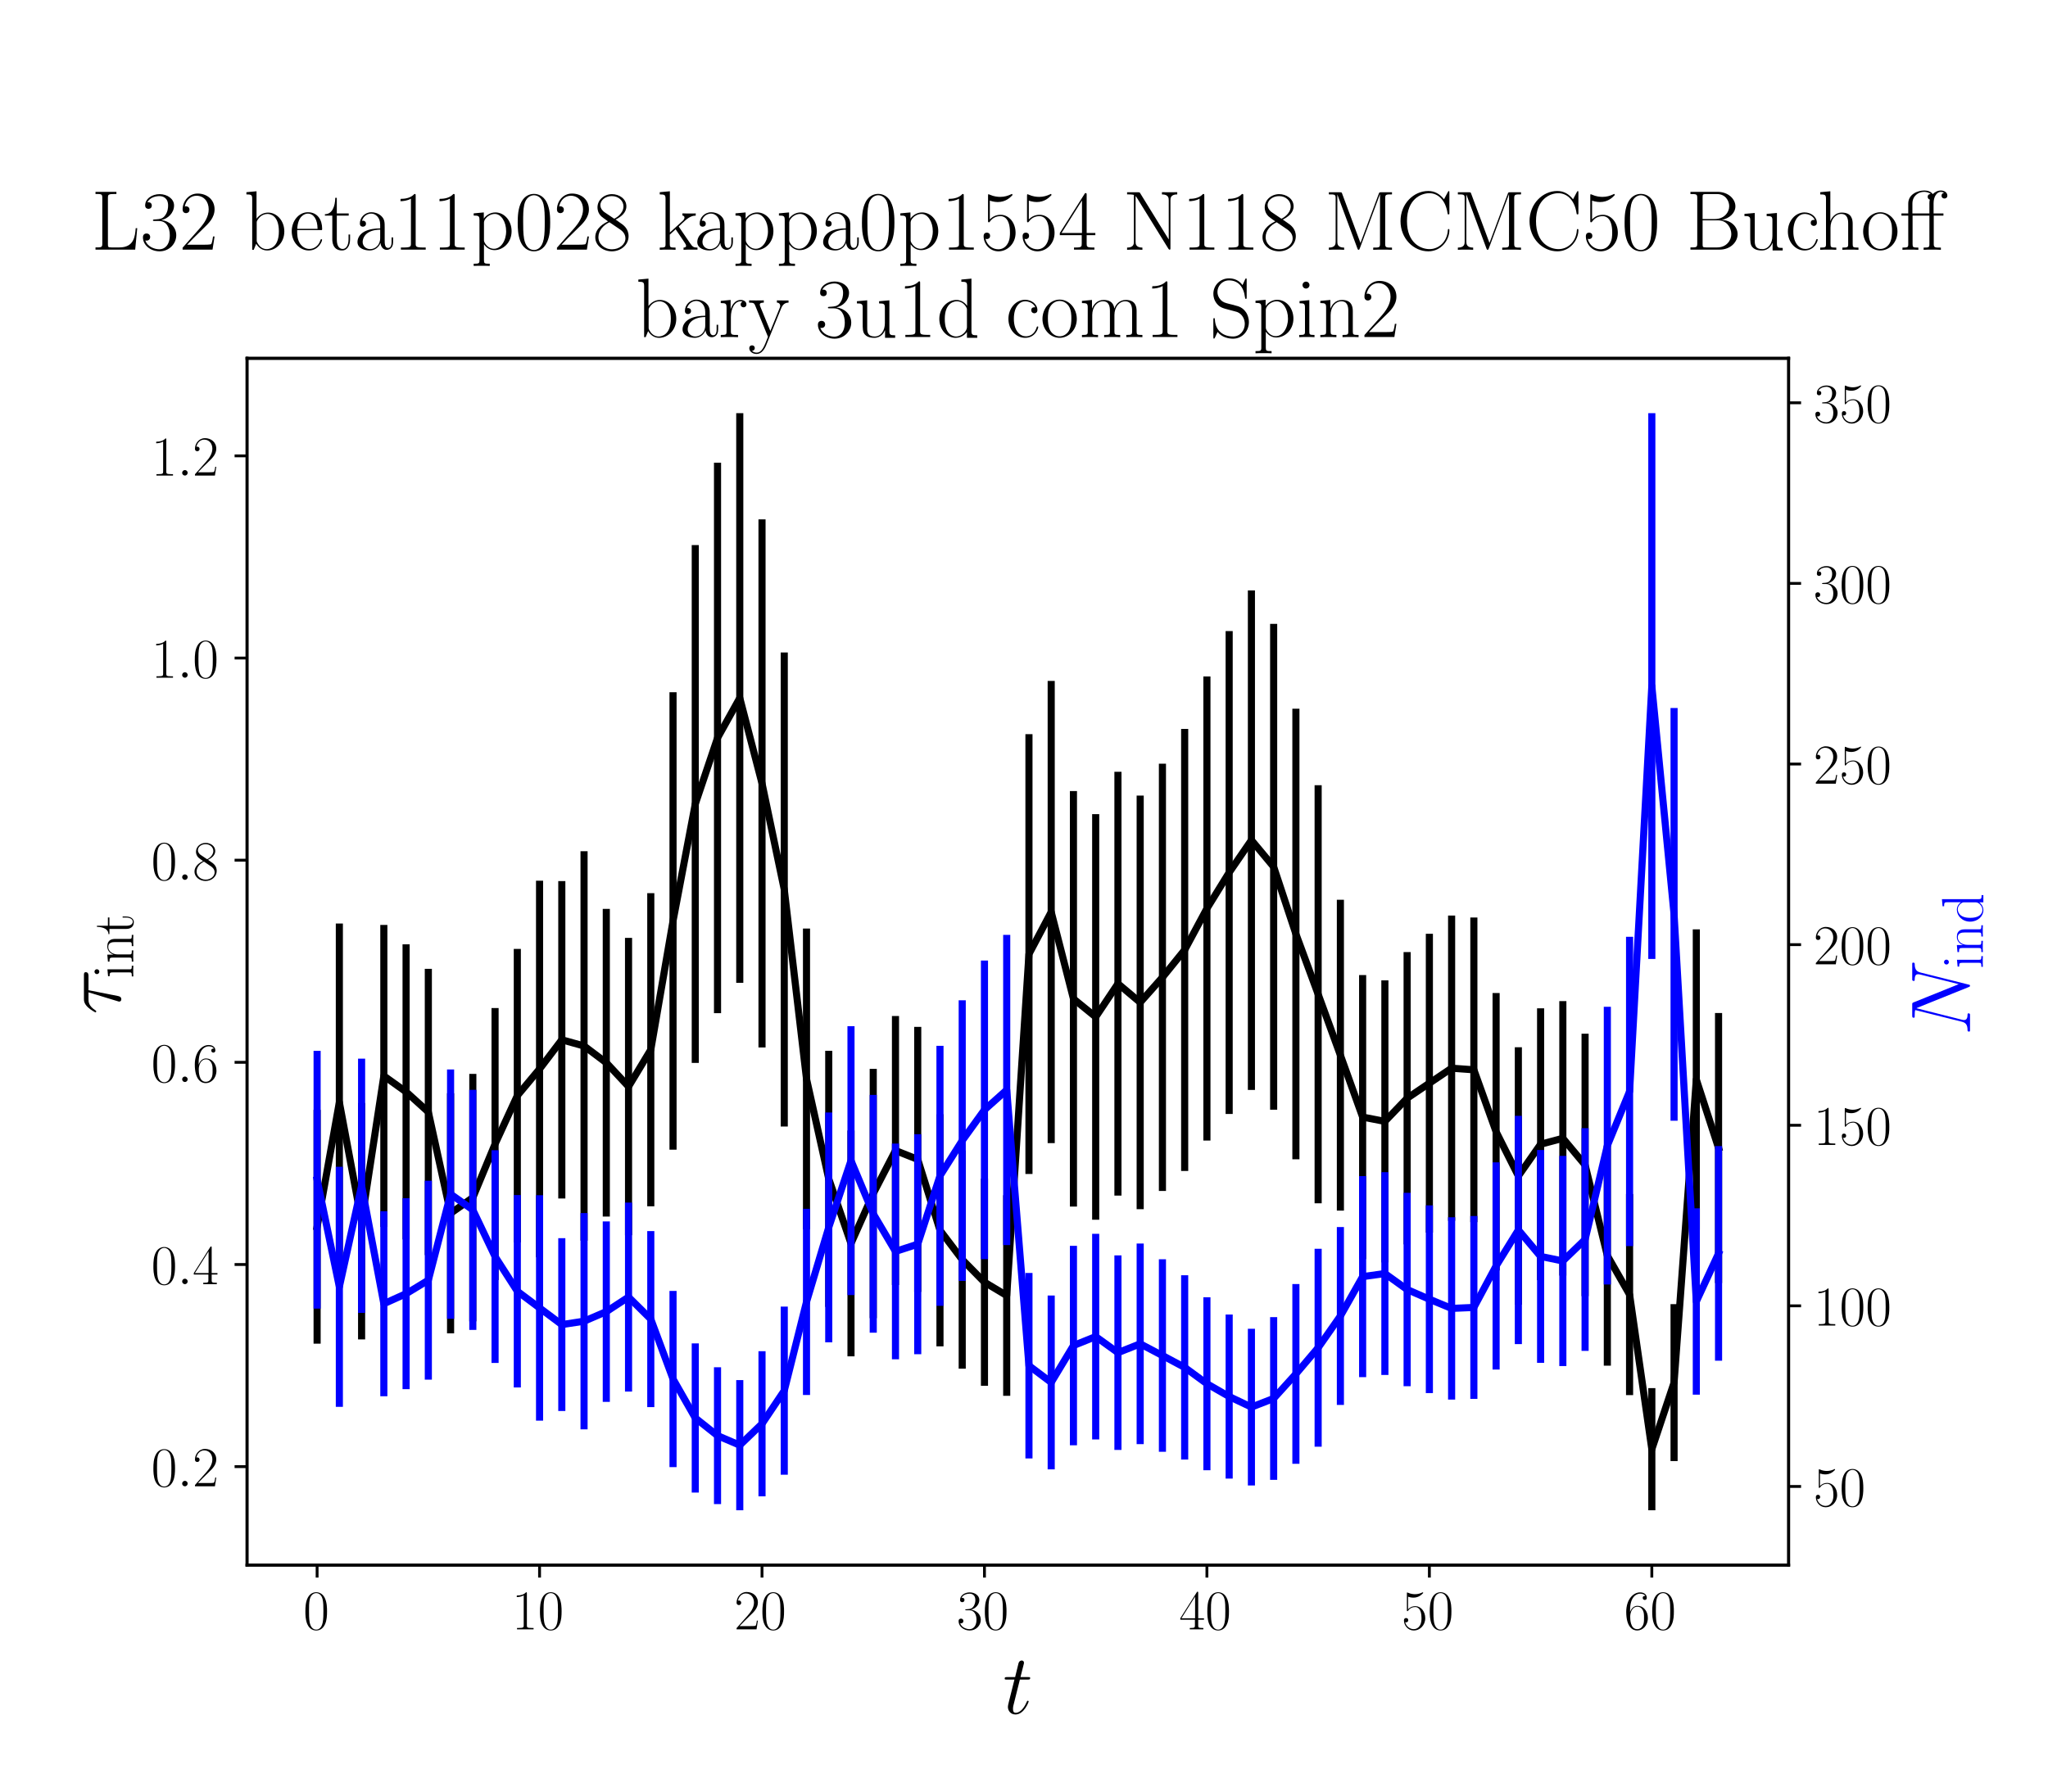 <?xml version="1.0" encoding="utf-8" standalone="no"?>
<!DOCTYPE svg PUBLIC "-//W3C//DTD SVG 1.1//EN"
  "http://www.w3.org/Graphics/SVG/1.1/DTD/svg11.dtd">
<!-- Created with matplotlib (https://matplotlib.org/) -->
<svg height="504pt" version="1.1" viewBox="0 0 576 504" width="576pt" xmlns="http://www.w3.org/2000/svg" xmlns:xlink="http://www.w3.org/1999/xlink">
 <defs>
  <style type="text/css">*{stroke-linecap:butt;stroke-linejoin:round;}</style>
 </defs>
 <g id="figure_1">
  <g id="patch_1">
   <path d="M 0 504 
L 576 504 
L 576 0 
L 0 0 
z
" style="fill:#ffffff;"/>
  </g>
  <g id="axes_1">
   <g id="patch_2">
    <path d="M 69.479 440.296 
L 503.053 440.296 
L 503.053 100.8 
L 69.479 100.8 
z
" style="fill:#ffffff;"/>
   </g>
   <g id="matplotlib.axis_1">
    <g id="xtick_1">
     <g id="line2d_1">
      <defs>
       <path d="M 0 0 
L 0 3.5 
" id="m9d00e7556c" style="stroke:#000000;stroke-width:0.8;"/>
      </defs>
      <g>
       <use style="stroke:#000000;stroke-width:0.8;" x="89.187" xlink:href="#m9d00e7556c" y="440.296"/>
      </g>
     </g>
     <g id="text_1">
      <!-- $\mathdefault{0}$ -->
      <g transform="translate(85.285 458.365)scale(0.16 -0.16)">
       <defs>
        <path d="M 42 31.641 
C 42 37.75 41.906 48.125 37.703 56.109 
C 34 63.109 28.094 65.594 22.906 65.594 
C 18.094 65.594 12 63.406 8.203 56.203 
C 4.203 48.719 3.797 39.438 3.797 31.641 
C 3.797 25.953 3.906 17.281 7 9.672 
C 11.297 -0.609 19 -2 22.906 -2 
C 27.5 -2 34.5 -0.109 38.594 9.375 
C 41.594 16.281 42 24.359 42 31.641 
z
M 22.906 -0.406 
C 16.5 -0.406 12.703 5.078 11.297 12.688 
C 10.203 18.562 10.203 27.156 10.203 32.75 
C 10.203 40.438 10.203 46.828 11.5 52.922 
C 13.406 61.391 19 64 22.906 64 
C 27 64 32.297 61.297 34.203 53.125 
C 35.5 47.438 35.594 40.734 35.594 32.75 
C 35.594 26.25 35.594 18.266 34.406 12.375 
C 32.297 1.484 26.406 -0.406 22.906 -0.406 
z
" id="CMR17-48"/>
       </defs>
       <use transform="scale(0.996)" xlink:href="#CMR17-48"/>
      </g>
     </g>
    </g>
    <g id="xtick_2">
     <g id="line2d_2">
      <g>
       <use style="stroke:#000000;stroke-width:0.8;" x="151.751" xlink:href="#m9d00e7556c" y="440.296"/>
      </g>
     </g>
     <g id="text_2">
      <!-- $\mathdefault{10}$ -->
      <g transform="translate(143.947 458.365)scale(0.16 -0.16)">
       <defs>
        <path d="M 26.594 63.406 
C 26.594 65.5 26.5 65.5 25.094 65.5 
C 21.203 61.188 15.297 59.797 9.703 59.797 
C 9.406 59.797 8.906 59.797 8.797 59.5 
C 8.703 59.297 8.703 59.094 8.703 57 
C 11.797 57 17 57.594 21 59.984 
L 21 7.203 
C 21 3.688 20.797 2.5 12.203 2.5 
L 9.203 2.5 
L 9.203 0 
C 14 0 19 0 23.797 0 
C 28.594 0 33.594 0 38.406 0 
L 38.406 2.5 
L 35.406 2.5 
C 26.797 2.5 26.594 3.594 26.594 7.156 
z
" id="CMR17-49"/>
       </defs>
       <use transform="scale(0.996)" xlink:href="#CMR17-49"/>
       <use transform="translate(45.69 0)scale(0.996)" xlink:href="#CMR17-48"/>
      </g>
     </g>
    </g>
    <g id="xtick_3">
     <g id="line2d_3">
      <g>
       <use style="stroke:#000000;stroke-width:0.8;" x="214.316" xlink:href="#m9d00e7556c" y="440.296"/>
      </g>
     </g>
     <g id="text_3">
      <!-- $\mathdefault{20}$ -->
      <g transform="translate(206.512 458.365)scale(0.16 -0.16)">
       <defs>
        <path d="M 41.703 15.453 
L 39.906 15.453 
C 38.906 8.375 38.094 7.172 37.703 6.562 
C 37.203 5.766 30 5.766 28.594 5.766 
L 9.406 5.766 
C 13 9.672 20 16.75 28.5 24.953 
C 34.594 30.734 41.703 37.531 41.703 47.422 
C 41.703 59.219 32.297 66 21.797 66 
C 10.797 66 4.094 56.312 4.094 47.344 
C 4.094 43.438 7 42.938 8.203 42.938 
C 9.203 42.938 12.203 43.547 12.203 47.031 
C 12.203 50.109 9.594 51 8.203 51 
C 7.594 51 7 50.906 6.594 50.703 
C 8.5 59.219 14.297 63.406 20.406 63.406 
C 29.094 63.406 34.797 56.516 34.797 47.422 
C 34.797 38.734 29.703 31.25 24 24.75 
L 4.094 2.281 
L 4.094 0 
L 39.297 0 
z
" id="CMR17-50"/>
       </defs>
       <use transform="scale(0.996)" xlink:href="#CMR17-50"/>
       <use transform="translate(45.69 0)scale(0.996)" xlink:href="#CMR17-48"/>
      </g>
     </g>
    </g>
    <g id="xtick_4">
     <g id="line2d_4">
      <g>
       <use style="stroke:#000000;stroke-width:0.8;" x="276.881" xlink:href="#m9d00e7556c" y="440.296"/>
      </g>
     </g>
     <g id="text_4">
      <!-- $\mathdefault{30}$ -->
      <g transform="translate(269.077 458.365)scale(0.16 -0.16)">
       <defs>
        <path d="M 22.094 33.703 
C 31 33.703 34.906 25.969 34.906 17.031 
C 34.906 5 28.5 0.391 22.703 0.391 
C 17.406 0.391 8.797 3.031 6.094 10.828 
C 6.594 10.625 7.094 10.625 7.594 10.625 
C 10 10.625 11.797 12.219 11.797 14.812 
C 11.797 17.703 9.594 19 7.594 19 
C 5.906 19 3.297 18.203 3.297 14.469 
C 3.297 5.234 12.297 -2 22.906 -2 
C 34 -2 42.5 6.719 42.5 16.953 
C 42.5 26.672 34.5 33.703 25 34.797 
C 32.594 36.375 39.906 43.062 39.906 52.016 
C 39.906 59.688 32 65.297 23 65.297 
C 13.906 65.297 5.906 59.828 5.906 52.016 
C 5.906 48.594 8.5 48 9.797 48 
C 11.906 48 13.703 49.297 13.703 51.891 
C 13.703 54.469 11.906 55.766 9.797 55.766 
C 9.406 55.766 8.906 55.766 8.5 55.578 
C 11.406 61.859 19.297 63 22.797 63 
C 26.297 63 32.906 61.328 32.906 51.875 
C 32.906 49.109 32.5 44.188 29.094 39.844 
C 26.094 36 22.703 36 19.406 35.688 
C 18.906 35.688 16.594 35.453 16.203 35.453 
C 15.5 35.359 15.094 35.266 15.094 34.5 
C 15.094 33.797 15.203 33.703 17.203 33.703 
z
" id="CMR17-51"/>
       </defs>
       <use transform="scale(0.996)" xlink:href="#CMR17-51"/>
       <use transform="translate(45.69 0)scale(0.996)" xlink:href="#CMR17-48"/>
      </g>
     </g>
    </g>
    <g id="xtick_5">
     <g id="line2d_5">
      <g>
       <use style="stroke:#000000;stroke-width:0.8;" x="339.446" xlink:href="#m9d00e7556c" y="440.296"/>
      </g>
     </g>
     <g id="text_5">
      <!-- $\mathdefault{40}$ -->
      <g transform="translate(331.642 458.365)scale(0.16 -0.16)">
       <defs>
        <path d="M 33.594 64.406 
C 33.594 66.5 33.5 66.5 31.703 66.5 
L 2 19.594 
L 2 17 
L 27.797 17 
L 27.797 7.141 
C 27.797 3.5 27.594 2.5 20.594 2.5 
L 18.703 2.5 
L 18.703 0 
C 21.906 0 27.297 0 30.703 0 
C 34.094 0 39.5 0 42.703 0 
L 42.703 2.5 
L 40.797 2.5 
C 33.797 2.5 33.594 3.5 33.594 7.141 
L 33.594 17 
L 43.797 17 
L 43.797 19.594 
L 33.594 19.594 
z
M 28.094 57.859 
L 28.094 19.594 
L 4 19.594 
z
" id="CMR17-52"/>
       </defs>
       <use transform="scale(0.996)" xlink:href="#CMR17-52"/>
       <use transform="translate(45.69 0)scale(0.996)" xlink:href="#CMR17-48"/>
      </g>
     </g>
    </g>
    <g id="xtick_6">
     <g id="line2d_6">
      <g>
       <use style="stroke:#000000;stroke-width:0.8;" x="402.011" xlink:href="#m9d00e7556c" y="440.296"/>
      </g>
     </g>
     <g id="text_6">
      <!-- $\mathdefault{50}$ -->
      <g transform="translate(394.207 458.365)scale(0.16 -0.16)">
       <defs>
        <path d="M 11.406 57.688 
C 12.406 57.281 16.5 56 20.703 56 
C 30 56 35.094 61.109 38 64.062 
C 38 64.953 38 65.5 37.406 65.5 
C 37.297 65.5 37.094 65.5 36.297 65.047 
C 32.797 63.406 28.703 62.078 23.703 62.078 
C 20.703 62.078 16.203 62.484 11.297 64.672 
C 10.203 65.172 10 65.172 9.906 65.172 
C 9.406 65.172 9.297 65.062 9.297 63.078 
L 9.297 34.422 
C 9.297 32.641 9.297 32.141 10.297 32.141 
C 10.797 32.141 11 32.344 11.5 33.031 
C 14.703 37.516 19.094 39.406 24.094 39.406 
C 27.594 39.406 35.094 37.219 35.094 20.141 
C 35.094 16.953 35.094 11.172 32.094 6.578 
C 29.594 2.484 25.703 0.391 21.406 0.391 
C 14.797 0.391 8.094 5 6.297 12.719 
C 6.703 12.609 7.5 12.422 7.906 12.422 
C 9.203 12.422 11.703 13.125 11.703 16.219 
C 11.703 18.906 9.797 20 7.906 20 
C 5.594 20 4.094 18.594 4.094 15.797 
C 4.094 7.094 11 -2 21.594 -2 
C 31.906 -2 41.703 6.875 41.703 19.75 
C 41.703 31.719 33.906 41 24.203 41 
C 19.094 41 14.797 39.109 11.406 35.531 
z
" id="CMR17-53"/>
       </defs>
       <use transform="scale(0.996)" xlink:href="#CMR17-53"/>
       <use transform="translate(45.69 0)scale(0.996)" xlink:href="#CMR17-48"/>
      </g>
     </g>
    </g>
    <g id="xtick_7">
     <g id="line2d_7">
      <g>
       <use style="stroke:#000000;stroke-width:0.8;" x="464.576" xlink:href="#m9d00e7556c" y="440.296"/>
      </g>
     </g>
     <g id="text_7">
      <!-- $\mathdefault{60}$ -->
      <g transform="translate(456.772 458.365)scale(0.16 -0.16)">
       <defs>
        <path d="M 10.594 34 
C 10.594 57.656 21.797 63 28.297 63 
C 30.406 63 35.5 62.641 37.5 59 
C 35.906 59 32.906 59 32.906 55.516 
C 32.906 52.828 35.094 51.922 36.5 51.922 
C 37.406 51.922 40.094 52.312 40.094 55.625 
C 40.094 61.781 35.094 65.297 28.203 65.297 
C 16.297 65.297 3.797 52.969 3.797 31 
C 3.797 3.953 15.094 -2 23.094 -2 
C 32.797 -2 42 6.672 42 20.047 
C 42 32.516 33.906 41.594 23.703 41.594 
C 17.594 41.594 13.094 37.609 10.594 30.625 
z
M 23.094 0.391 
C 10.797 0.391 10.797 18.75 10.797 22.438 
C 10.797 29.625 14.203 40 23.5 40 
C 25.203 40 30.094 40 33.406 33.125 
C 35.203 29.219 35.203 25.141 35.203 20.141 
C 35.203 14.75 35.203 10.781 33.094 6.781 
C 30.906 2.672 27.703 0.391 23.094 0.391 
z
" id="CMR17-54"/>
       </defs>
       <use transform="scale(0.996)" xlink:href="#CMR17-54"/>
       <use transform="translate(45.69 0)scale(0.996)" xlink:href="#CMR17-48"/>
      </g>
     </g>
    </g>
    <g id="text_8">
     <!-- $t$ -->
     <g transform="translate(282.039 482.069)scale(0.24 -0.24)">
      <defs>
       <path d="M 20.094 40.094 
L 29.297 40.094 
C 31.203 40.094 32.203 40.094 32.203 41.891 
C 32.203 43 31.594 43 29.594 43 
L 20.797 43 
L 24.5 57.688 
C 24.906 59.078 24.906 59.281 24.906 60 
C 24.906 61.609 23.594 62.5 22.297 62.5 
C 21.5 62.5 19.203 62.203 18.406 58.984 
L 14.5 43 
L 5.094 43 
C 3.094 43 2.203 43 2.203 41.094 
C 2.203 40.094 2.906 40.094 4.797 40.094 
L 13.703 40.094 
L 7.094 13.766 
C 6.297 10.281 6 9.281 6 7.984 
C 6 3.297 9.297 -1 14.906 -1 
C 25 -1 30.406 13.562 30.406 14.25 
C 30.406 14.859 30 15.156 29.406 15.156 
C 29.203 15.156 28.797 15.156 28.594 14.75 
C 28.5 14.656 28.406 14.547 27.703 12.953 
C 25.594 7.984 21 1 15.203 1 
C 12.203 1 12 3.5 12 5.688 
C 12 5.781 12 7.688 12.297 8.875 
z
" id="CMMI12-116"/>
      </defs>
      <use transform="scale(0.996)" xlink:href="#CMMI12-116"/>
     </g>
    </g>
   </g>
   <g id="matplotlib.axis_2">
    <g id="ytick_1">
     <g id="line2d_8">
      <defs>
       <path d="M 0 0 
L -3.5 0 
" id="m6541424285" style="stroke:#000000;stroke-width:0.8;"/>
      </defs>
      <g>
       <use style="stroke:#000000;stroke-width:0.8;" x="69.479" xlink:href="#m6541424285" y="412.585"/>
      </g>
     </g>
     <g id="text_9">
      <!-- $\mathdefault{0.2}$ -->
      <g transform="translate(42.535 418.119)scale(0.16 -0.16)">
       <defs>
        <path d="M 18.406 4.797 
C 18.406 7.688 16 9.672 13.594 9.672 
C 10.703 9.672 8.703 7.281 8.703 4.891 
C 8.703 2 11.094 0 13.5 0 
C 16.406 0 18.406 2.391 18.406 4.797 
z
" id="CMMI12-58"/>
       </defs>
       <use transform="scale(0.996)" xlink:href="#CMR17-48"/>
       <use transform="translate(45.69 0)scale(0.996)" xlink:href="#CMMI12-58"/>
       <use transform="translate(72.788 0)scale(0.996)" xlink:href="#CMR17-50"/>
      </g>
     </g>
    </g>
    <g id="ytick_2">
     <g id="line2d_9">
      <g>
       <use style="stroke:#000000;stroke-width:0.8;" x="69.479" xlink:href="#m6541424285" y="355.717"/>
      </g>
     </g>
     <g id="text_10">
      <!-- $\mathdefault{0.4}$ -->
      <g transform="translate(42.535 361.252)scale(0.16 -0.16)">
       <use transform="scale(0.996)" xlink:href="#CMR17-48"/>
       <use transform="translate(45.69 0)scale(0.996)" xlink:href="#CMMI12-58"/>
       <use transform="translate(72.788 0)scale(0.996)" xlink:href="#CMR17-52"/>
      </g>
     </g>
    </g>
    <g id="ytick_3">
     <g id="line2d_10">
      <g>
       <use style="stroke:#000000;stroke-width:0.8;" x="69.479" xlink:href="#m6541424285" y="298.849"/>
      </g>
     </g>
     <g id="text_11">
      <!-- $\mathdefault{0.6}$ -->
      <g transform="translate(42.535 304.384)scale(0.16 -0.16)">
       <use transform="scale(0.996)" xlink:href="#CMR17-48"/>
       <use transform="translate(45.69 0)scale(0.996)" xlink:href="#CMMI12-58"/>
       <use transform="translate(72.788 0)scale(0.996)" xlink:href="#CMR17-54"/>
      </g>
     </g>
    </g>
    <g id="ytick_4">
     <g id="line2d_11">
      <g>
       <use style="stroke:#000000;stroke-width:0.8;" x="69.479" xlink:href="#m6541424285" y="241.981"/>
      </g>
     </g>
     <g id="text_12">
      <!-- $\mathdefault{0.8}$ -->
      <g transform="translate(42.535 247.516)scale(0.16 -0.16)">
       <defs>
        <path d="M 27.203 35.375 
C 33.5 38.547 39.906 43.328 39.906 50.984 
C 39.906 60.016 31.094 65.297 23 65.297 
C 13.906 65.297 5.906 58.734 5.906 49.688 
C 5.906 47.203 6.5 42.922 10.406 39.141 
C 11.406 38.156 15.594 35.172 18.297 33.281 
C 13.797 30.984 3.297 25.531 3.297 14.594 
C 3.297 4.359 13.094 -2 22.797 -2 
C 33.5 -2 42.5 5.656 42.5 15.781 
C 42.5 24.844 36.406 29.016 32.406 31.703 
z
M 14.094 44.094 
C 13.297 44.594 9.297 47.672 9.297 52.359 
C 9.297 58.422 15.594 63 22.797 63 
C 30.703 63 36.5 57.438 36.5 50.969 
C 36.5 41.703 26.094 36.422 25.594 36.422 
C 25.5 36.422 25.406 36.422 24.594 37.031 
z
M 32.5 23.734 
C 34 22.641 38.797 19.375 38.797 13.297 
C 38.797 5.953 31.406 0.391 23 0.391 
C 13.906 0.391 7 6.844 7 14.688 
C 7 22.547 13.094 29.094 20 32.188 
z
" id="CMR17-56"/>
       </defs>
       <use transform="scale(0.996)" xlink:href="#CMR17-48"/>
       <use transform="translate(45.69 0)scale(0.996)" xlink:href="#CMMI12-58"/>
       <use transform="translate(72.788 0)scale(0.996)" xlink:href="#CMR17-56"/>
      </g>
     </g>
    </g>
    <g id="ytick_5">
     <g id="line2d_12">
      <g>
       <use style="stroke:#000000;stroke-width:0.8;" x="69.479" xlink:href="#m6541424285" y="185.113"/>
      </g>
     </g>
     <g id="text_13">
      <!-- $\mathdefault{1.0}$ -->
      <g transform="translate(42.535 190.648)scale(0.16 -0.16)">
       <use transform="scale(0.996)" xlink:href="#CMR17-49"/>
       <use transform="translate(45.69 0)scale(0.996)" xlink:href="#CMMI12-58"/>
       <use transform="translate(72.788 0)scale(0.996)" xlink:href="#CMR17-48"/>
      </g>
     </g>
    </g>
    <g id="ytick_6">
     <g id="line2d_13">
      <g>
       <use style="stroke:#000000;stroke-width:0.8;" x="69.479" xlink:href="#m6541424285" y="128.245"/>
      </g>
     </g>
     <g id="text_14">
      <!-- $\mathdefault{1.2}$ -->
      <g transform="translate(42.535 133.78)scale(0.16 -0.16)">
       <use transform="scale(0.996)" xlink:href="#CMR17-49"/>
       <use transform="translate(45.69 0)scale(0.996)" xlink:href="#CMMI12-58"/>
       <use transform="translate(72.788 0)scale(0.996)" xlink:href="#CMR17-50"/>
      </g>
     </g>
    </g>
    <g id="text_15">
     <!-- $\tau_{\rm int}$ -->
     <g transform="translate(33.884 285.419)rotate(-90)scale(0.24 -0.24)">
      <defs>
       <path d="M 28.703 37.625 
L 45.297 37.625 
C 46.594 37.625 49.906 37.625 49.906 40.812 
C 49.906 43 48 43 46.203 43 
L 18.703 43 
C 16.406 43 13 43 8.406 38.125 
C 5.797 35.234 2.594 29.953 2.594 29.359 
C 2.594 28.766 3.094 28.562 3.703 28.562 
C 4.406 28.562 4.5 28.859 5 29.453 
C 10.203 37.625 15.406 37.625 17.906 37.625 
L 26.203 37.625 
L 15.797 3.484 
C 15.297 1.984 15.297 1.781 15.297 1.484 
C 15.297 0.391 16 -1 18 -1 
C 21.094 -1 21.594 1.688 21.906 3.172 
z
" id="CMMI12-28"/>
       <path d="M 15.5 61.078 
C 15.5 63.266 13.703 65.156 11.406 65.156 
C 9.203 65.156 7.297 63.375 7.297 61.078 
C 7.297 58.891 9.094 57 11.406 57 
C 13.594 57 15.5 58.797 15.5 61.078 
z
M 3.797 42.281 
L 3.797 39.703 
C 9.406 39.703 10.203 39.094 10.203 34.328 
L 10.203 6.672 
C 10.203 2.875 9.797 2.391 3.406 2.391 
L 3.406 -0.203 
C 5.797 0 10.094 0 12.594 0 
C 15 0 19.094 0 21.406 -0.203 
L 21.406 2.391 
C 15.5 2.391 15.297 2.984 15.297 6.562 
L 15.297 43.375 
z
" id="CMR17-105"/>
       <path d="M 41.5 30.203 
C 41.5 35.297 40.5 43.594 28.703 43.594 
C 20.797 43.594 16.703 37.5 15.203 33.5 
L 15.094 33.5 
L 15.094 43.594 
L 3.297 42.5 
L 3.297 39.906 
C 9.203 39.906 10.094 39.297 10.094 34.5 
L 10.094 6.688 
C 10.094 2.875 9.703 2.391 3.297 2.391 
L 3.297 -0.203 
C 5.703 0 10.094 0 12.703 0 
C 15.297 0 19.797 0 22.203 -0.203 
L 22.203 2.391 
C 15.797 2.391 15.406 2.781 15.406 6.688 
L 15.406 25.906 
C 15.406 35.109 21 42 28 42 
C 35.406 42 36.203 35.406 36.203 30.594 
L 36.203 6.688 
C 36.203 2.875 35.797 2.391 29.406 2.391 
L 29.406 -0.203 
C 31.797 0 36.203 0 38.797 0 
C 41.406 0 45.906 0 48.297 -0.203 
L 48.297 2.391 
C 41.906 2.391 41.5 2.781 41.5 6.688 
z
" id="CMR17-110"/>
       <path d="M 15.094 40 
L 29.094 40 
L 29.094 42.578 
L 15.094 42.578 
L 15.094 61 
L 13.297 61 
C 13.094 50.703 9.594 41.688 1.094 41.688 
L 1.094 40 
L 9.797 40 
L 9.797 12.047 
C 9.797 10.156 9.797 -1 21.406 -1 
C 27.297 -1 30.703 4.781 30.703 12.141 
L 30.703 17.812 
L 28.906 17.812 
L 28.906 12.234 
C 28.906 5.375 26.203 0.797 22 0.797 
C 19.094 0.797 15.094 2.781 15.094 11.844 
z
" id="CMR17-116"/>
      </defs>
      <use transform="scale(0.996)" xlink:href="#CMMI12-28"/>
      <use transform="translate(42.364 -14.944)scale(0.697)" xlink:href="#CMR17-105"/>
      <use transform="translate(59.773 -14.944)scale(0.697)" xlink:href="#CMR17-110"/>
      <use transform="translate(93.578 -14.944)scale(0.697)" xlink:href="#CMR17-116"/>
     </g>
    </g>
   </g>
   <g id="LineCollection_1">
    <path clip-path="url(#p572c0d756e)" d="M 89.187 377.987 
L 89.187 312.226 
" style="fill:none;stroke:#000000;stroke-width:2;"/>
    <path clip-path="url(#p572c0d756e)" d="M 95.443 360.405 
L 95.443 259.801 
" style="fill:none;stroke:#000000;stroke-width:2;"/>
    <path clip-path="url(#p572c0d756e)" d="M 101.7 376.794 
L 101.7 310.296 
" style="fill:none;stroke:#000000;stroke-width:2;"/>
    <path clip-path="url(#p572c0d756e)" d="M 107.956 345.149 
L 107.956 260.198 
" style="fill:none;stroke:#000000;stroke-width:2;"/>
    <path clip-path="url(#p572c0d756e)" d="M 114.213 348.658 
L 114.213 265.649 
" style="fill:none;stroke:#000000;stroke-width:2;"/>
    <path clip-path="url(#p572c0d756e)" d="M 120.469 353.076 
L 120.469 272.55 
" style="fill:none;stroke:#000000;stroke-width:2;"/>
    <path clip-path="url(#p572c0d756e)" d="M 126.725 375.093 
L 126.725 307.549 
" style="fill:none;stroke:#000000;stroke-width:2;"/>
    <path clip-path="url(#p572c0d756e)" d="M 132.982 371.71 
L 132.982 302.104 
" style="fill:none;stroke:#000000;stroke-width:2;"/>
    <path clip-path="url(#p572c0d756e)" d="M 139.238 360.081 
L 139.238 283.575 
" style="fill:none;stroke:#000000;stroke-width:2;"/>
    <path clip-path="url(#p572c0d756e)" d="M 145.495 349.489 
L 145.495 266.944 
" style="fill:none;stroke:#000000;stroke-width:2;"/>
    <path clip-path="url(#p572c0d756e)" d="M 151.751 353.688 
L 151.751 247.764 
" style="fill:none;stroke:#000000;stroke-width:2;"/>
    <path clip-path="url(#p572c0d756e)" d="M 158.008 337.15 
L 158.008 247.867 
" style="fill:none;stroke:#000000;stroke-width:2;"/>
    <path clip-path="url(#p572c0d756e)" d="M 164.264 349.028 
L 164.264 239.469 
" style="fill:none;stroke:#000000;stroke-width:2;"/>
    <path clip-path="url(#p572c0d756e)" d="M 170.521 342.233 
L 170.521 255.687 
" style="fill:none;stroke:#000000;stroke-width:2;"/>
    <path clip-path="url(#p572c0d756e)" d="M 176.777 347.494 
L 176.777 263.839 
" style="fill:none;stroke:#000000;stroke-width:2;"/>
    <path clip-path="url(#p572c0d756e)" d="M 183.034 339.355 
L 183.034 251.253 
" style="fill:none;stroke:#000000;stroke-width:2;"/>
    <path clip-path="url(#p572c0d756e)" d="M 189.29 323.427 
L 189.29 194.727 
" style="fill:none;stroke:#000000;stroke-width:2;"/>
    <path clip-path="url(#p572c0d756e)" d="M 195.547 299.017 
L 195.547 153.344 
" style="fill:none;stroke:#000000;stroke-width:2;"/>
    <path clip-path="url(#p572c0d756e)" d="M 201.803 285.018 
L 201.803 130.165 
" style="fill:none;stroke:#000000;stroke-width:2;"/>
    <path clip-path="url(#p572c0d756e)" d="M 208.06 276.486 
L 208.06 116.232 
" style="fill:none;stroke:#000000;stroke-width:2;"/>
    <path clip-path="url(#p572c0d756e)" d="M 214.316 294.666 
L 214.316 146.097 
" style="fill:none;stroke:#000000;stroke-width:2;"/>
    <path clip-path="url(#p572c0d756e)" d="M 220.573 316.908 
L 220.573 183.554 
" style="fill:none;stroke:#000000;stroke-width:2;"/>
    <path clip-path="url(#p572c0d756e)" d="M 226.829 345.802 
L 226.829 261.21 
" style="fill:none;stroke:#000000;stroke-width:2;"/>
    <path clip-path="url(#p572c0d756e)" d="M 233.086 367.651 
L 233.086 295.604 
" style="fill:none;stroke:#000000;stroke-width:2;"/>
    <path clip-path="url(#p572c0d756e)" d="M 239.342 381.565 
L 239.342 318.034 
" style="fill:none;stroke:#000000;stroke-width:2;"/>
    <path clip-path="url(#p572c0d756e)" d="M 245.599 370.828 
L 245.599 300.69 
" style="fill:none;stroke:#000000;stroke-width:2;"/>
    <path clip-path="url(#p572c0d756e)" d="M 251.855 361.502 
L 251.855 285.823 
" style="fill:none;stroke:#000000;stroke-width:2;"/>
    <path clip-path="url(#p572c0d756e)" d="M 258.112 363.427 
L 258.112 288.877 
" style="fill:none;stroke:#000000;stroke-width:2;"/>
    <path clip-path="url(#p572c0d756e)" d="M 264.368 378.743 
L 264.368 313.451 
" style="fill:none;stroke:#000000;stroke-width:2;"/>
    <path clip-path="url(#p572c0d756e)" d="M 270.625 385.023 
L 270.625 323.671 
" style="fill:none;stroke:#000000;stroke-width:2;"/>
    <path clip-path="url(#p572c0d756e)" d="M 276.881 389.841 
L 276.881 331.57 
" style="fill:none;stroke:#000000;stroke-width:2;"/>
    <path clip-path="url(#p572c0d756e)" d="M 283.138 392.667 
L 283.138 336.225 
" style="fill:none;stroke:#000000;stroke-width:2;"/>
    <path clip-path="url(#p572c0d756e)" d="M 289.394 330.255 
L 289.394 206.525 
" style="fill:none;stroke:#000000;stroke-width:2;"/>
    <path clip-path="url(#p572c0d756e)" d="M 295.651 321.579 
L 295.651 191.551 
" style="fill:none;stroke:#000000;stroke-width:2;"/>
    <path clip-path="url(#p572c0d756e)" d="M 301.907 339.428 
L 301.907 222.529 
" style="fill:none;stroke:#000000;stroke-width:2;"/>
    <path clip-path="url(#p572c0d756e)" d="M 308.163 343.128 
L 308.163 229.034 
" style="fill:none;stroke:#000000;stroke-width:2;"/>
    <path clip-path="url(#p572c0d756e)" d="M 314.42 336.337 
L 314.42 217.116 
" style="fill:none;stroke:#000000;stroke-width:2;"/>
    <path clip-path="url(#p572c0d756e)" d="M 320.676 340.159 
L 320.676 223.812 
" style="fill:none;stroke:#000000;stroke-width:2;"/>
    <path clip-path="url(#p572c0d756e)" d="M 326.933 335.038 
L 326.933 214.846 
" style="fill:none;stroke:#000000;stroke-width:2;"/>
    <path clip-path="url(#p572c0d756e)" d="M 333.189 329.405 
L 333.189 205.05 
" style="fill:none;stroke:#000000;stroke-width:2;"/>
    <path clip-path="url(#p572c0d756e)" d="M 339.446 320.848 
L 339.446 190.297 
" style="fill:none;stroke:#000000;stroke-width:2;"/>
    <path clip-path="url(#p572c0d756e)" d="M 345.702 313.367 
L 345.702 177.523 
" style="fill:none;stroke:#000000;stroke-width:2;"/>
    <path clip-path="url(#p572c0d756e)" d="M 351.959 306.61 
L 351.959 166.085 
" style="fill:none;stroke:#000000;stroke-width:2;"/>
    <path clip-path="url(#p572c0d756e)" d="M 358.215 312.182 
L 358.215 175.51 
" style="fill:none;stroke:#000000;stroke-width:2;"/>
    <path clip-path="url(#p572c0d756e)" d="M 364.472 326.121 
L 364.472 199.37 
" style="fill:none;stroke:#000000;stroke-width:2;"/>
    <path clip-path="url(#p572c0d756e)" d="M 370.728 338.497 
L 370.728 220.897 
" style="fill:none;stroke:#000000;stroke-width:2;"/>
    <path clip-path="url(#p572c0d756e)" d="M 376.985 340.568 
L 376.985 253.119 
" style="fill:none;stroke:#000000;stroke-width:2;"/>
    <path clip-path="url(#p572c0d756e)" d="M 383.241 354.196 
L 383.241 274.305 
" style="fill:none;stroke:#000000;stroke-width:2;"/>
    <path clip-path="url(#p572c0d756e)" d="M 389.498 355.138 
L 389.498 275.784 
" style="fill:none;stroke:#000000;stroke-width:2;"/>
    <path clip-path="url(#p572c0d756e)" d="M 395.754 350.061 
L 395.754 267.836 
" style="fill:none;stroke:#000000;stroke-width:2;"/>
    <path clip-path="url(#p572c0d756e)" d="M 402.011 346.751 
L 402.011 262.684 
" style="fill:none;stroke:#000000;stroke-width:2;"/>
    <path clip-path="url(#p572c0d756e)" d="M 408.267 343.441 
L 408.267 257.553 
" style="fill:none;stroke:#000000;stroke-width:2;"/>
    <path clip-path="url(#p572c0d756e)" d="M 414.524 343.797 
L 414.524 258.104 
" style="fill:none;stroke:#000000;stroke-width:2;"/>
    <path clip-path="url(#p572c0d756e)" d="M 420.78 357.408 
L 420.78 279.355 
" style="fill:none;stroke:#000000;stroke-width:2;"/>
    <path clip-path="url(#p572c0d756e)" d="M 427.037 367.028 
L 427.037 294.609 
" style="fill:none;stroke:#000000;stroke-width:2;"/>
    <path clip-path="url(#p572c0d756e)" d="M 433.293 360.128 
L 433.293 283.648 
" style="fill:none;stroke:#000000;stroke-width:2;"/>
    <path clip-path="url(#p572c0d756e)" d="M 439.55 358.843 
L 439.55 281.618 
" style="fill:none;stroke:#000000;stroke-width:2;"/>
    <path clip-path="url(#p572c0d756e)" d="M 445.806 364.638 
L 445.806 290.802 
" style="fill:none;stroke:#000000;stroke-width:2;"/>
    <path clip-path="url(#p572c0d756e)" d="M 452.063 384.18 
L 452.063 322.295 
" style="fill:none;stroke:#000000;stroke-width:2;"/>
    <path clip-path="url(#p572c0d756e)" d="M 458.319 392.463 
L 458.319 335.889 
" style="fill:none;stroke:#000000;stroke-width:2;"/>
    <path clip-path="url(#p572c0d756e)" d="M 464.576 424.864 
L 464.576 390.497 
" style="fill:none;stroke:#000000;stroke-width:2;"/>
    <path clip-path="url(#p572c0d756e)" d="M 470.832 411.014 
L 470.832 366.875 
" style="fill:none;stroke:#000000;stroke-width:2;"/>
    <path clip-path="url(#p572c0d756e)" d="M 477.088 345.947 
L 477.088 261.436 
" style="fill:none;stroke:#000000;stroke-width:2;"/>
    <path clip-path="url(#p572c0d756e)" d="M 483.345 360.962 
L 483.345 284.968 
" style="fill:none;stroke:#000000;stroke-width:2;"/>
   </g>
   <g id="line2d_14">
    <path clip-path="url(#p572c0d756e)" d="M 89.187 345.106 
L 95.443 310.103 
L 101.7 343.545 
L 107.956 302.674 
L 114.213 307.154 
L 120.469 312.813 
L 126.725 341.321 
L 132.982 336.907 
L 139.238 321.828 
L 145.495 308.217 
L 151.751 300.726 
L 158.008 292.509 
L 164.264 294.248 
L 170.521 298.96 
L 176.777 305.666 
L 183.034 295.304 
L 189.29 259.077 
L 195.547 226.18 
L 201.803 207.592 
L 208.06 196.359 
L 214.316 220.381 
L 220.573 250.231 
L 226.829 303.506 
L 233.086 331.628 
L 239.342 349.799 
L 245.599 335.759 
L 251.855 323.663 
L 258.112 326.152 
L 264.368 346.097 
L 270.625 354.347 
L 276.881 360.705 
L 283.138 364.446 
L 289.394 268.39 
L 295.651 256.565 
L 301.907 280.979 
L 308.163 286.081 
L 314.42 276.727 
L 320.676 281.986 
L 326.933 274.942 
L 333.189 267.227 
L 339.446 255.572 
L 345.702 245.445 
L 351.959 236.347 
L 358.215 243.846 
L 364.472 262.745 
L 370.728 279.697 
L 376.985 296.844 
L 383.241 314.251 
L 389.498 315.461 
L 395.754 308.949 
L 402.011 304.718 
L 408.267 300.497 
L 414.524 300.95 
L 420.78 318.381 
L 427.037 330.819 
L 433.293 321.888 
L 439.55 320.231 
L 445.806 327.72 
L 452.063 353.237 
L 458.319 364.176 
L 464.576 407.681 
L 470.832 388.944 
L 477.088 303.691 
L 483.345 322.965 
" style="fill:none;stroke:#000000;stroke-linecap:square;stroke-width:2;"/>
   </g>
   <g id="patch_3">
    <path d="M 69.479 440.296 
L 69.479 100.8 
" style="fill:none;stroke:#000000;stroke-linecap:square;stroke-linejoin:miter;stroke-width:0.8;"/>
   </g>
   <g id="patch_4">
    <path d="M 503.053 440.296 
L 503.053 100.8 
" style="fill:none;stroke:#000000;stroke-linecap:square;stroke-linejoin:miter;stroke-width:0.8;"/>
   </g>
   <g id="patch_5">
    <path d="M 69.479 440.296 
L 503.053 440.296 
" style="fill:none;stroke:#000000;stroke-linecap:square;stroke-linejoin:miter;stroke-width:0.8;"/>
   </g>
   <g id="patch_6">
    <path d="M 69.479 100.8 
L 503.053 100.8 
" style="fill:none;stroke:#000000;stroke-linecap:square;stroke-linejoin:miter;stroke-width:0.8;"/>
   </g>
  </g>
  <g id="axes_2">
   <g id="matplotlib.axis_3">
    <g id="ytick_7">
     <g id="line2d_15">
      <defs>
       <path d="M 0 0 
L 3.5 0 
" id="m8025bc2406" style="stroke:#000000;stroke-width:0.8;"/>
      </defs>
      <g>
       <use style="stroke:#000000;stroke-width:0.8;" x="503.053" xlink:href="#m8025bc2406" y="418.163"/>
      </g>
     </g>
     <g id="text_16">
      <!-- $\mathdefault{50}$ -->
      <g transform="translate(510.053 423.698)scale(0.16 -0.16)">
       <use transform="scale(0.996)" xlink:href="#CMR17-53"/>
       <use transform="translate(45.69 0)scale(0.996)" xlink:href="#CMR17-48"/>
      </g>
     </g>
    </g>
    <g id="ytick_8">
     <g id="line2d_16">
      <g>
       <use style="stroke:#000000;stroke-width:0.8;" x="503.053" xlink:href="#m8025bc2406" y="367.355"/>
      </g>
     </g>
     <g id="text_17">
      <!-- $\mathdefault{100}$ -->
      <g transform="translate(510.053 372.89)scale(0.16 -0.16)">
       <use transform="scale(0.996)" xlink:href="#CMR17-49"/>
       <use transform="translate(45.69 0)scale(0.996)" xlink:href="#CMR17-48"/>
       <use transform="translate(91.381 0)scale(0.996)" xlink:href="#CMR17-48"/>
      </g>
     </g>
    </g>
    <g id="ytick_9">
     <g id="line2d_17">
      <g>
       <use style="stroke:#000000;stroke-width:0.8;" x="503.053" xlink:href="#m8025bc2406" y="316.547"/>
      </g>
     </g>
     <g id="text_18">
      <!-- $\mathdefault{150}$ -->
      <g transform="translate(510.053 322.081)scale(0.16 -0.16)">
       <use transform="scale(0.996)" xlink:href="#CMR17-49"/>
       <use transform="translate(45.69 0)scale(0.996)" xlink:href="#CMR17-53"/>
       <use transform="translate(91.381 0)scale(0.996)" xlink:href="#CMR17-48"/>
      </g>
     </g>
    </g>
    <g id="ytick_10">
     <g id="line2d_18">
      <g>
       <use style="stroke:#000000;stroke-width:0.8;" x="503.053" xlink:href="#m8025bc2406" y="265.738"/>
      </g>
     </g>
     <g id="text_19">
      <!-- $\mathdefault{200}$ -->
      <g transform="translate(510.053 271.273)scale(0.16 -0.16)">
       <use transform="scale(0.996)" xlink:href="#CMR17-50"/>
       <use transform="translate(45.69 0)scale(0.996)" xlink:href="#CMR17-48"/>
       <use transform="translate(91.381 0)scale(0.996)" xlink:href="#CMR17-48"/>
      </g>
     </g>
    </g>
    <g id="ytick_11">
     <g id="line2d_19">
      <g>
       <use style="stroke:#000000;stroke-width:0.8;" x="503.053" xlink:href="#m8025bc2406" y="214.93"/>
      </g>
     </g>
     <g id="text_20">
      <!-- $\mathdefault{250}$ -->
      <g transform="translate(510.053 220.464)scale(0.16 -0.16)">
       <use transform="scale(0.996)" xlink:href="#CMR17-50"/>
       <use transform="translate(45.69 0)scale(0.996)" xlink:href="#CMR17-53"/>
       <use transform="translate(91.381 0)scale(0.996)" xlink:href="#CMR17-48"/>
      </g>
     </g>
    </g>
    <g id="ytick_12">
     <g id="line2d_20">
      <g>
       <use style="stroke:#000000;stroke-width:0.8;" x="503.053" xlink:href="#m8025bc2406" y="164.121"/>
      </g>
     </g>
     <g id="text_21">
      <!-- $\mathdefault{300}$ -->
      <g transform="translate(510.053 169.656)scale(0.16 -0.16)">
       <use transform="scale(0.996)" xlink:href="#CMR17-51"/>
       <use transform="translate(45.69 0)scale(0.996)" xlink:href="#CMR17-48"/>
       <use transform="translate(91.381 0)scale(0.996)" xlink:href="#CMR17-48"/>
      </g>
     </g>
    </g>
    <g id="ytick_13">
     <g id="line2d_21">
      <g>
       <use style="stroke:#000000;stroke-width:0.8;" x="503.053" xlink:href="#m8025bc2406" y="113.313"/>
      </g>
     </g>
     <g id="text_22">
      <!-- $\mathdefault{350}$ -->
      <g transform="translate(510.053 118.848)scale(0.16 -0.16)">
       <use transform="scale(0.996)" xlink:href="#CMR17-51"/>
       <use transform="translate(45.69 0)scale(0.996)" xlink:href="#CMR17-53"/>
       <use transform="translate(91.381 0)scale(0.996)" xlink:href="#CMR17-48"/>
      </g>
     </g>
    </g>
    <g id="text_23">
     <!-- $N_{\rm ind}$ -->
     <g style="fill:#0000ff;" transform="translate(554.069 291.302)rotate(-90)scale(0.24 -0.24)">
      <defs>
       <path d="M 74 57.781 
C 75.094 62.094 76.703 65.094 84.297 65.094 
C 84.594 65.094 85.797 65.094 85.797 66.859 
C 85.797 68 84.906 68 84.5 68 
C 82.5 68 77.406 68 75.406 68 
L 70.594 68 
C 69.203 68 67.406 68 66 68 
C 65.406 68 64.203 68 64.203 66.094 
C 64.203 65.094 65 65.094 65.703 65.094 
C 71.703 65.094 72.094 62.797 72.094 60.984 
C 72.094 60.094 72 59.781 71.703 58.391 
L 60.406 13.281 
L 39 66.391 
C 38.297 68 38.203 68 36 68 
L 23.797 68 
C 21.797 68 20.906 68 20.906 66.094 
C 20.906 65.094 21.594 65.094 23.5 65.094 
C 24 65.094 29.906 65.094 29.906 64.297 
C 29.906 64.094 29.703 63.297 29.594 63 
L 16.297 9.922 
C 15.094 5 12.703 2.906 6.094 2.906 
C 5.594 2.906 4.594 2.906 4.594 1.047 
C 4.594 0 5.594 0 5.906 0 
C 7.906 0 13 0 15 0 
L 19.797 0 
C 21.203 0 22.906 0 24.297 0 
C 25 0 26.094 0 26.094 1.906 
C 26.094 2.812 25.094 2.906 24.703 2.906 
C 21.406 2.906 18.203 3.5 18.203 7.094 
C 18.203 7.891 18.406 8.781 18.594 9.578 
L 32.094 63 
C 32.703 62 32.703 61.812 33.094 60.906 
L 56.906 1.797 
C 57.406 0.594 57.594 0 58.5 0 
C 59.5 0 59.594 0.297 60 2 
z
" id="CMMI12-78"/>
       <path d="M 29.203 67.594 
L 29.203 65 
C 35.094 65 36 64.406 36 59.688 
L 36 36.641 
C 35.594 37.141 31.5 43.594 23.406 43.594 
C 13.203 43.594 3.297 34.5 3.297 21.312 
C 3.297 8.203 12.594 -1 22.406 -1 
C 30.906 -1 35.297 5.266 35.797 5.938 
L 35.797 -0.984 
L 47.906 -0.984 
L 47.906 2 
C 42 2 41.094 2.594 41.094 7.391 
L 41.094 68.688 
z
M 35.797 11.797 
C 35.797 8.797 34 6.094 31.703 4.094 
C 28.297 1.094 24.906 0.594 23 0.594 
C 20.094 0.594 9.703 2.094 9.703 21.188 
C 9.703 40.812 21.297 42 23.906 42 
C 28.5 42 32.203 39.406 34.5 35.797 
C 35.797 33.703 35.797 33.406 35.797 31.609 
z
" id="CMR17-100"/>
      </defs>
      <use transform="scale(0.996)" xlink:href="#CMMI12-78"/>
      <use transform="translate(78.115 -14.944)scale(0.697)" xlink:href="#CMR17-105"/>
      <use transform="translate(95.525 -14.944)scale(0.697)" xlink:href="#CMR17-110"/>
      <use transform="translate(131.151 -14.944)scale(0.697)" xlink:href="#CMR17-100"/>
     </g>
    </g>
   </g>
   <g id="LineCollection_2">
    <path clip-path="url(#p572c0d756e)" d="M 89.187 368.128 
L 89.187 295.625 
" style="fill:none;stroke:#0000ff;stroke-width:2;"/>
    <path clip-path="url(#p572c0d756e)" d="M 95.443 395.762 
L 95.443 328.221 
" style="fill:none;stroke:#0000ff;stroke-width:2;"/>
    <path clip-path="url(#p572c0d756e)" d="M 101.7 369.331 
L 101.7 297.822 
" style="fill:none;stroke:#0000ff;stroke-width:2;"/>
    <path clip-path="url(#p572c0d756e)" d="M 107.956 392.789 
L 107.956 340.725 
" style="fill:none;stroke:#0000ff;stroke-width:2;"/>
    <path clip-path="url(#p572c0d756e)" d="M 114.213 390.796 
L 114.213 337.075 
" style="fill:none;stroke:#0000ff;stroke-width:2;"/>
    <path clip-path="url(#p572c0d756e)" d="M 120.469 388.115 
L 120.469 332.166 
" style="fill:none;stroke:#0000ff;stroke-width:2;"/>
    <path clip-path="url(#p572c0d756e)" d="M 126.725 370.994 
L 126.725 300.86 
" style="fill:none;stroke:#0000ff;stroke-width:2;"/>
    <path clip-path="url(#p572c0d756e)" d="M 132.982 374.128 
L 132.982 306.587 
" style="fill:none;stroke:#0000ff;stroke-width:2;"/>
    <path clip-path="url(#p572c0d756e)" d="M 139.238 383.418 
L 139.238 323.571 
" style="fill:none;stroke:#0000ff;stroke-width:2;"/>
    <path clip-path="url(#p572c0d756e)" d="M 145.495 390.307 
L 145.495 336.179 
" style="fill:none;stroke:#0000ff;stroke-width:2;"/>
    <path clip-path="url(#p572c0d756e)" d="M 151.751 399.651 
L 151.751 336.223 
" style="fill:none;stroke:#0000ff;stroke-width:2;"/>
    <path clip-path="url(#p572c0d756e)" d="M 158.008 396.935 
L 158.008 348.322 
" style="fill:none;stroke:#0000ff;stroke-width:2;"/>
    <path clip-path="url(#p572c0d756e)" d="M 164.264 402.094 
L 164.264 341.251 
" style="fill:none;stroke:#0000ff;stroke-width:2;"/>
    <path clip-path="url(#p572c0d756e)" d="M 170.521 394.361 
L 170.521 343.605 
" style="fill:none;stroke:#0000ff;stroke-width:2;"/>
    <path clip-path="url(#p572c0d756e)" d="M 176.777 391.47 
L 176.777 338.308 
" style="fill:none;stroke:#0000ff;stroke-width:2;"/>
    <path clip-path="url(#p572c0d756e)" d="M 183.034 395.844 
L 183.034 346.321 
" style="fill:none;stroke:#0000ff;stroke-width:2;"/>
    <path clip-path="url(#p572c0d756e)" d="M 189.29 412.726 
L 189.29 363.153 
" style="fill:none;stroke:#0000ff;stroke-width:2;"/>
    <path clip-path="url(#p572c0d756e)" d="M 195.547 419.877 
L 195.547 377.916 
" style="fill:none;stroke:#0000ff;stroke-width:2;"/>
    <path clip-path="url(#p572c0d756e)" d="M 201.803 423.12 
L 201.803 384.622 
" style="fill:none;stroke:#0000ff;stroke-width:2;"/>
    <path clip-path="url(#p572c0d756e)" d="M 208.06 424.864 
L 208.06 388.234 
" style="fill:none;stroke:#0000ff;stroke-width:2;"/>
    <path clip-path="url(#p572c0d756e)" d="M 214.316 420.941 
L 214.316 380.116 
" style="fill:none;stroke:#0000ff;stroke-width:2;"/>
    <path clip-path="url(#p572c0d756e)" d="M 220.573 414.861 
L 220.573 367.557 
" style="fill:none;stroke:#0000ff;stroke-width:2;"/>
    <path clip-path="url(#p572c0d756e)" d="M 226.829 392.427 
L 226.829 340.061 
" style="fill:none;stroke:#0000ff;stroke-width:2;"/>
    <path clip-path="url(#p572c0d756e)" d="M 233.086 377.612 
L 233.086 312.955 
" style="fill:none;stroke:#0000ff;stroke-width:2;"/>
    <path clip-path="url(#p572c0d756e)" d="M 239.342 364.323 
L 239.342 288.675 
" style="fill:none;stroke:#0000ff;stroke-width:2;"/>
    <path clip-path="url(#p572c0d756e)" d="M 245.599 374.909 
L 245.599 308.014 
" style="fill:none;stroke:#0000ff;stroke-width:2;"/>
    <path clip-path="url(#p572c0d756e)" d="M 251.855 382.39 
L 251.855 321.692 
" style="fill:none;stroke:#0000ff;stroke-width:2;"/>
    <path clip-path="url(#p572c0d756e)" d="M 258.112 380.954 
L 258.112 319.066 
" style="fill:none;stroke:#0000ff;stroke-width:2;"/>
    <path clip-path="url(#p572c0d756e)" d="M 264.368 367.349 
L 264.368 294.202 
" style="fill:none;stroke:#0000ff;stroke-width:2;"/>
    <path clip-path="url(#p572c0d756e)" d="M 270.625 360.34 
L 270.625 281.401 
" style="fill:none;stroke:#0000ff;stroke-width:2;"/>
    <path clip-path="url(#p572c0d756e)" d="M 276.881 354.21 
L 276.881 270.212 
" style="fill:none;stroke:#0000ff;stroke-width:2;"/>
    <path clip-path="url(#p572c0d756e)" d="M 283.138 350.257 
L 283.138 262.997 
" style="fill:none;stroke:#0000ff;stroke-width:2;"/>
    <path clip-path="url(#p572c0d756e)" d="M 289.394 410.274 
L 289.394 358.098 
" style="fill:none;stroke:#0000ff;stroke-width:2;"/>
    <path clip-path="url(#p572c0d756e)" d="M 295.651 413.35 
L 295.651 364.441 
" style="fill:none;stroke:#0000ff;stroke-width:2;"/>
    <path clip-path="url(#p572c0d756e)" d="M 301.907 406.573 
L 301.907 350.472 
" style="fill:none;stroke:#0000ff;stroke-width:2;"/>
    <path clip-path="url(#p572c0d756e)" d="M 308.163 404.928 
L 308.163 347.085 
" style="fill:none;stroke:#0000ff;stroke-width:2;"/>
    <path clip-path="url(#p572c0d756e)" d="M 314.42 407.877 
L 314.42 353.159 
" style="fill:none;stroke:#0000ff;stroke-width:2;"/>
    <path clip-path="url(#p572c0d756e)" d="M 320.676 406.255 
L 320.676 349.819 
" style="fill:none;stroke:#0000ff;stroke-width:2;"/>
    <path clip-path="url(#p572c0d756e)" d="M 326.933 408.408 
L 326.933 354.252 
" style="fill:none;stroke:#0000ff;stroke-width:2;"/>
    <path clip-path="url(#p572c0d756e)" d="M 333.189 410.592 
L 333.189 358.754 
" style="fill:none;stroke:#0000ff;stroke-width:2;"/>
    <path clip-path="url(#p572c0d756e)" d="M 339.446 413.593 
L 339.446 364.941 
" style="fill:none;stroke:#0000ff;stroke-width:2;"/>
    <path clip-path="url(#p572c0d756e)" d="M 345.702 415.945 
L 345.702 369.796 
" style="fill:none;stroke:#0000ff;stroke-width:2;"/>
    <path clip-path="url(#p572c0d756e)" d="M 351.959 417.884 
L 351.959 373.797 
" style="fill:none;stroke:#0000ff;stroke-width:2;"/>
    <path clip-path="url(#p572c0d756e)" d="M 358.215 416.297 
L 358.215 370.522 
" style="fill:none;stroke:#0000ff;stroke-width:2;"/>
    <path clip-path="url(#p572c0d756e)" d="M 364.472 411.786 
L 364.472 361.216 
" style="fill:none;stroke:#0000ff;stroke-width:2;"/>
    <path clip-path="url(#p572c0d756e)" d="M 370.728 406.972 
L 370.728 351.295 
" style="fill:none;stroke:#0000ff;stroke-width:2;"/>
    <path clip-path="url(#p572c0d756e)" d="M 376.985 395.227 
L 376.985 345.191 
" style="fill:none;stroke:#0000ff;stroke-width:2;"/>
    <path clip-path="url(#p572c0d756e)" d="M 383.241 387.403 
L 383.241 330.862 
" style="fill:none;stroke:#0000ff;stroke-width:2;"/>
    <path clip-path="url(#p572c0d756e)" d="M 389.498 386.792 
L 389.498 329.746 
" style="fill:none;stroke:#0000ff;stroke-width:2;"/>
    <path clip-path="url(#p572c0d756e)" d="M 395.754 389.966 
L 395.754 335.555 
" style="fill:none;stroke:#0000ff;stroke-width:2;"/>
    <path clip-path="url(#p572c0d756e)" d="M 402.011 391.893 
L 402.011 339.084 
" style="fill:none;stroke:#0000ff;stroke-width:2;"/>
    <path clip-path="url(#p572c0d756e)" d="M 408.267 393.719 
L 408.267 342.428 
" style="fill:none;stroke:#0000ff;stroke-width:2;"/>
    <path clip-path="url(#p572c0d756e)" d="M 414.524 393.528 
L 414.524 342.077 
" style="fill:none;stroke:#0000ff;stroke-width:2;"/>
    <path clip-path="url(#p572c0d756e)" d="M 420.78 385.28 
L 420.78 326.978 
" style="fill:none;stroke:#0000ff;stroke-width:2;"/>
    <path clip-path="url(#p572c0d756e)" d="M 427.037 378.123 
L 427.037 313.889 
" style="fill:none;stroke:#0000ff;stroke-width:2;"/>
    <path clip-path="url(#p572c0d756e)" d="M 433.293 383.385 
L 433.293 323.511 
" style="fill:none;stroke:#0000ff;stroke-width:2;"/>
    <path clip-path="url(#p572c0d756e)" d="M 439.55 384.291 
L 439.55 325.17 
" style="fill:none;stroke:#0000ff;stroke-width:2;"/>
    <path clip-path="url(#p572c0d756e)" d="M 445.806 380.024 
L 445.806 317.364 
" style="fill:none;stroke:#0000ff;stroke-width:2;"/>
    <path clip-path="url(#p572c0d756e)" d="M 452.063 361.341 
L 452.063 283.229 
" style="fill:none;stroke:#0000ff;stroke-width:2;"/>
    <path clip-path="url(#p572c0d756e)" d="M 458.319 350.552 
L 458.319 263.534 
" style="fill:none;stroke:#0000ff;stroke-width:2;"/>
    <path clip-path="url(#p572c0d756e)" d="M 464.576 269.769 
L 464.576 116.232 
" style="fill:none;stroke:#0000ff;stroke-width:2;"/>
    <path clip-path="url(#p572c0d756e)" d="M 470.832 315.272 
L 470.832 199.18 
" style="fill:none;stroke:#0000ff;stroke-width:2;"/>
    <path clip-path="url(#p572c0d756e)" d="M 477.088 392.346 
L 477.088 339.913 
" style="fill:none;stroke:#0000ff;stroke-width:2;"/>
    <path clip-path="url(#p572c0d756e)" d="M 483.345 382.784 
L 483.345 322.412 
" style="fill:none;stroke:#0000ff;stroke-width:2;"/>
   </g>
   <g id="line2d_22">
    <path clip-path="url(#p572c0d756e)" d="M 89.187 331.876 
L 95.443 361.991 
L 101.7 333.576 
L 107.956 366.757 
L 114.213 363.936 
L 120.469 360.141 
L 126.725 335.927 
L 132.982 340.357 
L 139.238 353.494 
L 145.495 363.243 
L 151.751 367.937 
L 158.008 372.629 
L 164.264 371.672 
L 170.521 368.983 
L 176.777 364.889 
L 183.034 371.082 
L 189.29 387.939 
L 195.547 398.897 
L 201.803 403.871 
L 208.06 406.549 
L 214.316 400.528 
L 220.573 391.209 
L 226.829 366.244 
L 233.086 345.284 
L 239.342 326.499 
L 245.599 341.462 
L 251.855 352.041 
L 258.112 350.01 
L 264.368 330.775 
L 270.625 320.87 
L 276.881 312.211 
L 283.138 306.627 
L 289.394 384.186 
L 295.651 388.895 
L 301.907 378.523 
L 308.163 376.006 
L 314.42 380.518 
L 320.676 378.037 
L 326.933 381.33 
L 333.189 384.673 
L 339.446 389.267 
L 345.702 392.87 
L 351.959 395.841 
L 358.215 393.41 
L 364.472 386.501 
L 370.728 379.134 
L 376.985 370.209 
L 383.241 359.132 
L 389.498 358.269 
L 395.754 362.761 
L 402.011 365.489 
L 408.267 368.074 
L 414.524 367.802 
L 420.78 356.129 
L 427.037 346.006 
L 433.293 353.448 
L 439.55 354.731 
L 445.806 348.694 
L 452.063 322.285 
L 458.319 307.043 
L 464.576 193 
L 470.832 257.226 
L 477.088 366.129 
L 483.345 352.598 
" style="fill:none;stroke:#0000ff;stroke-linecap:square;stroke-width:2;"/>
   </g>
   <g id="patch_7">
    <path d="M 69.479 440.296 
L 69.479 100.8 
" style="fill:none;stroke:#000000;stroke-linecap:square;stroke-linejoin:miter;stroke-width:0.8;"/>
   </g>
   <g id="patch_8">
    <path d="M 503.053 440.296 
L 503.053 100.8 
" style="fill:none;stroke:#000000;stroke-linecap:square;stroke-linejoin:miter;stroke-width:0.8;"/>
   </g>
   <g id="patch_9">
    <path d="M 69.479 440.296 
L 503.053 440.296 
" style="fill:none;stroke:#000000;stroke-linecap:square;stroke-linejoin:miter;stroke-width:0.8;"/>
   </g>
   <g id="patch_10">
    <path d="M 69.479 100.8 
L 503.053 100.8 
" style="fill:none;stroke:#000000;stroke-linecap:square;stroke-linejoin:miter;stroke-width:0.8;"/>
   </g>
   <g id="text_24">
    <!-- L32 beta11p028 kappa0p1554 N118 MCMC50 Buchoff -->
    <g transform="translate(25.642 70.224)scale(0.24 -0.24)">
     <defs>
      <path d="M 54.203 25.234 
L 52.406 25.234 
C 51.594 15.359 50.297 2.594 33.203 2.594 
L 23.906 2.594 
C 19.906 2.594 19.703 3.078 19.703 6.469 
L 19.703 60.906 
C 19.703 64.516 19.906 65.5 27.5 65.5 
L 29.703 65.5 
L 29.703 68 
C 25.594 68 20.797 68 16.703 68 
C 13.594 68 8 68 5.094 68 
L 5.094 65.5 
C 12 65.5 13.094 65.5 13.094 61.016 
L 13.094 7.062 
C 13.094 2.594 12 2.594 5.094 2.594 
L 5.094 0 
L 51.797 0 
z
" id="CMR17-76"/>
      <path d="M 15 68.688 
L 3.094 67.594 
L 3.094 65 
C 9 65 9.906 64.406 9.906 59.641 
L 9.906 -0.203 
L 11.703 -0.203 
L 14.594 6.891 
C 17.5 2.203 21.797 -1 27.594 -1 
C 37.594 -1 47.703 7.812 47.703 21.406 
C 47.703 34.188 38.703 43.594 28.594 43.594 
C 22.406 43.594 18 40.297 15 36.406 
z
M 15.203 31.312 
C 15.203 33.094 15.203 33.406 16.594 35.5 
C 20.5 41.516 26.094 42 28 42 
C 31 42 41.297 40.391 41.297 21.5 
C 41.297 1.688 29.5 0.594 27.094 0.594 
C 24 0.594 19.5 1.781 16.297 7.594 
C 15.203 9.5 15.203 9.703 15.203 11.484 
z
" id="CMR17-98"/>
      <path d="M 38.094 23 
C 38.5 23.406 38.5 23.609 38.5 24.625 
C 38.5 34.969 33.094 44 21.703 44 
C 11.094 44 2.703 33.891 2.703 21.609 
C 2.703 8.609 12.203 -1 22.797 -1 
C 34 -1 38.406 9.484 38.406 11.562 
C 38.406 12.25 37.797 12.25 37.594 12.25 
C 36.906 12.25 36.797 12.047 36.406 10.875 
C 34.203 4.141 28.703 0.797 23.5 0.797 
C 19.203 0.797 14.906 3.172 12.203 7.5 
C 9.094 12.547 9.094 18.375 9.094 23 
z
M 9.203 24.5 
C 9.906 39.141 17.594 42.406 21.594 42.406 
C 28.406 42.406 33 35.891 33.094 24.5 
z
" id="CMR17-101"/>
      <path d="M 36 25.828 
C 36 32.375 36 35.844 31.797 39.734 
C 28.094 43 23.797 44 20.406 44 
C 12.5 44 6.797 37.609 6.797 30.797 
C 6.797 27 9.797 27 10.406 27 
C 11.703 27 14 27.781 14 30.531 
C 14 33 12.094 34.078 10.406 34.078 
C 10 34.078 9.5 33.969 9.203 33.875 
C 11.297 40.5 16.703 42.406 20.203 42.406 
C 25.203 42.406 30.703 37.953 30.703 29.453 
L 30.703 25 
C 24.797 25 17.703 24.203 12.094 21.203 
C 5.797 17.703 4 12.703 4 8.906 
C 4 1.203 13 -1 18.297 -1 
C 23.797 -1 28.906 2.172 31.094 7.984 
C 31.297 3.641 34.094 -0.281 38.5 -0.281 
C 40.594 -0.281 45.906 1.094 45.906 8.859 
L 45.906 14.375 
L 44.094 14.375 
L 44.094 8.781 
C 44.094 2.781 41.406 2 40.094 2 
C 36 2 36 7.156 36 11.531 
z
M 30.703 13.594 
C 30.703 4.953 24.5 0.594 19 0.594 
C 14 0.594 10.094 4.297 10.094 8.906 
C 10.094 11.891 11.406 17.188 17.203 20.391 
C 22 23.094 27.5 23.5 30.703 23.5 
z
" id="CMR17-97"/>
      <path d="M 22 -16.609 
C 15.594 -16.609 15.203 -16.203 15.203 -12.328 
L 15.203 6.281 
C 18.094 2.094 22.297 -0.594 27.594 -0.594 
C 37.594 -0.594 47.703 8.172 47.703 21.688 
C 47.703 34.234 39 43.781 28.703 43.781 
C 22.703 43.781 17.797 40.5 15 36.531 
L 15 43.781 
L 3.094 42.688 
L 3.094 40.109 
C 9 40.109 9.906 39.5 9.906 34.734 
L 9.906 -12.328 
C 9.906 -16.109 9.5 -16.609 3.094 -16.609 
L 3.094 -19.188 
C 5.5 -19 9.906 -19 12.5 -19 
C 15.094 -19 19.594 -19 22 -19.188 
z
M 15.203 31.438 
C 15.203 32.844 15.203 34.922 19.094 38.609 
C 19.594 39.016 23 42 28 42 
C 35.297 42 41.297 32.938 41.297 21.594 
C 41.297 10.25 34.906 1 27 1 
C 23.406 1 19.5 2.688 16.5 7.375 
C 15.203 9.562 15.203 10.156 15.203 11.75 
z
" id="CMR17-112"/>
      <path d="M 26.094 26.141 
C 26 26.344 25.5 26.938 25.5 27.234 
C 25.5 27.438 32.594 33.922 33.5 34.719 
C 39.203 39.5 42.797 40 45.406 40 
L 45.406 42.703 
C 44.797 42.703 44.594 42.703 44.5 42.5 
L 39.594 42.5 
C 36.797 42.5 32.5 42.5 29.797 42.703 
L 29.797 40.094 
C 31.203 39.984 32.203 39.188 32.203 37.797 
C 32.203 35.797 30.203 33.906 30.094 33.906 
L 15 20.141 
L 15 68.688 
L 3.094 67.594 
L 3.094 65 
C 9 65 9.906 64.406 9.906 59.641 
L 9.906 6.656 
C 9.906 2.875 9.5 2.391 3.094 2.391 
L 3.094 -0.203 
C 5.5 0 9.906 0 12.406 0 
C 14.906 0 19.297 0 21.703 -0.203 
L 21.703 2.391 
C 15.297 2.391 14.906 2.781 14.906 6.688 
L 14.906 17.656 
L 21.797 23.938 
L 31.906 8.969 
C 33.094 7.172 34.094 5.766 34.094 4.469 
C 34.094 2.688 32.297 2.391 31.094 2.391 
L 31.094 -0.203 
C 33.5 0 37.797 0 40.297 0 
C 42.094 0 45.797 0 47.5 0 
L 47.5 2.391 
C 42.797 2.391 41.703 3.281 38.703 7.672 
z
" id="CMR17-107"/>
      <path d="M 20.5 66.406 
C 19.797 67.5 19.703 67.5 17.797 67.5 
L 5.094 67.5 
L 5.094 65 
L 7 65 
C 11 65 12.797 64.516 13.094 64.406 
L 13.094 9.531 
C 13.094 7.047 13.094 2.391 5.094 2.391 
L 5.094 -0.203 
C 7.406 0 11.594 0 14.094 0 
C 16.594 0 20.797 0 23.094 -0.203 
L 23.094 2.391 
C 15.094 2.391 15.094 7.047 15.094 9.531 
L 15.094 63.016 
C 15.797 62.422 15.797 62.219 16.5 61.234 
L 53.594 1.188 
C 54.297 0 54.594 0 55.094 0 
C 56.094 0 56.094 0.297 56.094 2.172 
L 56.094 57.891 
C 56.094 60.359 56.094 65 64.094 65 
L 64.094 67.594 
C 61.797 67.5 57.594 67.5 55.094 67.5 
C 52.594 67.5 48.406 67.5 46.094 67.594 
L 46.094 65 
C 54.094 65 54.094 60.344 54.094 57.859 
L 54.094 11.922 
z
" id="CMR17-78"/>
      <path d="M 20.906 66 
C 20.297 67.5 20.203 67.5 18.094 67.5 
L 5.297 67.5 
L 5.297 65 
C 12.203 65 13.297 65 13.297 60.547 
L 13.297 9.531 
C 13.297 7.047 13.297 2.391 5.297 2.391 
L 5.297 -0.203 
C 7.594 0 11.797 0 14.297 0 
C 16.797 0 21 0 23.297 -0.203 
L 23.297 2.391 
C 15.297 2.391 15.297 7.047 15.297 9.531 
L 15.297 64.609 
L 15.406 64.609 
L 38.906 1.391 
C 39.297 0.391 39.5 -0.203 40.297 -0.203 
C 41.094 -0.203 41.297 0.391 41.703 1.391 
L 65.406 65.094 
L 65.5 65.094 
L 65.5 6.844 
C 65.5 2.391 64.406 2.391 57.5 2.391 
L 57.5 -0.203 
C 60.203 0 65.594 0 68.5 0 
C 71.406 0 76.906 0 79.594 -0.203 
L 79.594 2.391 
C 72.703 2.391 71.594 2.391 71.594 6.844 
L 71.594 60.547 
C 71.594 65 72.703 65 79.594 65 
L 79.594 67.5 
L 66.906 67.5 
C 64.797 67.5 64.703 67.406 64.094 65.906 
L 42.5 7.844 
z
" id="CMR17-77"/>
      <path d="M 62.094 67.016 
C 62.094 68.797 62 68.906 61.406 68.906 
C 61 68.906 60.906 68.797 60.203 67.609 
L 55.797 59.25 
C 50.906 65.422 44.906 69 37.203 69 
C 20.094 69 4.594 54 4.594 33.562 
C 4.594 12.906 20.094 -2 37.297 -2 
C 52.594 -2 62.094 11.406 62.094 22.828 
C 62.094 23.812 62.094 24.219 61.203 24.219 
C 60.406 24.219 60.406 23.922 60.297 23.031 
C 59.5 9.141 49.5 0.594 38.703 0.594 
C 28.5 0.594 12.203 7.734 12.203 33.547 
C 12.203 59.453 28.797 66.406 38.5 66.406 
C 49.797 66.406 58 56.688 59.906 42.891 
C 60.094 41.688 60.094 41.484 61 41.484 
C 62.094 41.484 62.094 41.688 62.094 43.484 
z
" id="CMR17-67"/>
      <path d="M 5.203 68 
L 5.203 65.406 
C 12.094 65.406 13.203 65.406 13.203 60.938 
L 13.203 7.062 
C 13.203 2.594 12.094 2.594 5.203 2.594 
L 5.203 0 
L 39.594 0 
C 52.406 0 60.703 9.109 60.703 18.188 
C 60.703 27.203 52.5 34.891 41.797 34.891 
C 51.406 36.812 58.094 43.297 58.094 51 
C 58.094 59.406 49.906 68 37 68 
z
M 19.5 36 
L 19.5 61.516 
C 19.5 64.922 19.703 65.406 23.703 65.406 
L 36.5 65.406 
C 46.406 65.406 50.797 57.406 50.797 51.203 
C 50.797 43.609 44.703 36 33.906 36 
z
M 23.703 2.594 
C 19.703 2.594 19.5 3.078 19.5 6.453 
L 19.5 34.406 
L 38 34.406 
C 48.297 34.406 53.297 25.391 53.297 18.156 
C 53.297 10.922 47.594 2.594 36.703 2.594 
z
" id="CMR17-66"/>
      <path d="M 29.406 42.078 
L 29.406 39.5 
C 35.297 39.5 36.203 38.891 36.203 34.156 
L 36.203 16.125 
C 36.203 7.812 31.703 0.594 24.297 0.594 
C 16.094 0.594 15.406 5.438 15.406 10.594 
L 15.406 43.172 
L 3.297 42.078 
L 3.297 39.5 
C 7.297 39.5 10 39.5 10.094 35.531 
L 10.094 16.531 
C 10.094 9.891 10.094 5.641 12.703 2.859 
C 14 1.578 16.5 -1 23.703 -1 
C 32.203 -1 35.5 5.891 36.297 7.906 
L 36.406 7.906 
L 36.406 -0.984 
L 48.297 -0.984 
L 48.297 2 
C 42.406 2 41.5 2.594 41.5 7.391 
L 41.5 43.172 
z
" id="CMR17-117"/>
      <path d="M 34.906 35 
C 33 35 30.203 35 30.203 31.516 
C 30.203 28.719 32.5 27.922 33.797 27.922 
C 34.5 27.922 37.406 28.234 37.406 31.625 
C 37.406 38.547 30.594 43.797 22.906 43.797 
C 12.297 43.797 3.297 34.031 3.297 21.297 
C 3.297 8.062 12.703 -1 22.906 -1 
C 35.297 -1 38.406 10.578 38.406 11.688 
C 38.406 12.094 38.297 12.391 37.594 12.391 
C 36.906 12.391 36.797 12.297 36.406 10.984 
C 33.797 2.812 28.094 0.797 23.797 0.797 
C 17.406 0.797 9.703 6.672 9.703 21.391 
C 9.703 36.531 17.094 42 23 42 
C 26.906 42 32.703 40.203 34.906 35 
z
" id="CMR17-99"/>
      <path d="M 41.5 30.203 
C 41.5 35.297 40.5 43.594 28.703 43.594 
C 20.5 43.594 16.5 37 15.297 33.703 
L 15.203 33.703 
L 15.203 68.688 
L 3.297 67.594 
L 3.297 65 
C 9.203 65 10.094 64.406 10.094 59.641 
L 10.094 6.656 
C 10.094 2.875 9.703 2.391 3.297 2.391 
L 3.297 -0.203 
C 5.703 0 10.094 0 12.703 0 
C 15.297 0 19.797 0 22.203 -0.203 
L 22.203 2.391 
C 15.797 2.391 15.406 2.781 15.406 6.688 
L 15.406 25.906 
C 15.406 35.109 21 42 28 42 
C 35.406 42 36.203 35.406 36.203 30.594 
L 36.203 6.688 
C 36.203 2.875 35.797 2.391 29.406 2.391 
L 29.406 -0.203 
C 31.797 0 36.203 0 38.797 0 
C 41.406 0 45.906 0 48.297 -0.203 
L 48.297 2.391 
C 41.906 2.391 41.5 2.781 41.5 6.688 
z
" id="CMR17-104"/>
      <path d="M 43.094 21.188 
C 43.094 34 33.797 44 22.906 44 
C 12 44 2.703 34 2.703 21.188 
C 2.703 8.609 12 -1 22.906 -1 
C 33.797 -1 43.094 8.609 43.094 21.188 
z
M 22.906 0.797 
C 18.203 0.797 14.203 3.594 11.906 7.5 
C 9.406 11.984 9.094 17.594 9.094 22 
C 9.094 26.203 9.297 31.406 11.906 35.906 
C 13.906 39.203 17.797 42.406 22.906 42.406 
C 27.406 42.406 31.203 39.906 33.594 36.406 
C 36.703 31.703 36.703 25.109 36.703 22 
C 36.703 18.094 36.5 12.109 33.797 7.297 
C 31 2.703 26.703 0.797 22.906 0.797 
z
" id="CMR17-111"/>
      <path d="M 39.906 40 
L 51.297 40 
L 51.297 42.578 
L 39.703 42.578 
L 39.703 54.594 
C 39.703 62.844 43.906 68 48.203 68 
C 49.5 68 51 67.609 52 66.906 
C 51.203 66.703 49.094 66.016 49.094 63.547 
C 49.094 60.953 51.094 60.156 52.5 60.156 
C 53.906 60.156 55.906 60.953 55.906 63.547 
C 55.906 67.312 52.297 69.594 48.297 69.594 
C 44.406 69.594 41.203 67.703 38.703 65.328 
C 36.406 68.594 32.594 69.594 28.703 69.594 
C 20.906 69.594 9.906 65.125 9.906 54.203 
L 9.906 42.578 
L 1.906 42.578 
L 1.906 40 
L 9.906 40 
L 9.906 6.672 
C 9.906 2.875 9.5 2.391 3.094 2.391 
L 3.094 -0.203 
C 5.5 0 9.906 0 12.406 0 
C 15 0 19.406 0 21.797 -0.203 
L 21.797 2.391 
C 15.406 2.391 15 2.781 15 6.672 
L 15 40 
L 34.797 40 
L 34.797 6.672 
C 34.797 2.875 34.406 2.391 28 2.391 
L 28 -0.203 
C 30.406 0 35 0 37.594 0 
C 40.5 0 45.594 0 48.297 -0.203 
L 48.297 2.391 
C 41.094 2.391 39.906 2.391 39.906 6.859 
z
M 14.797 42.578 
L 14.797 54.203 
C 14.797 63.234 21.797 68 28.5 68 
C 30 68 33.906 67.688 36.297 65.422 
C 34.5 65.422 32.797 64.625 32.797 62.141 
C 32.797 59.562 35.094 58.859 35.297 58.859 
C 34.797 57.062 34.797 55.094 34.797 54.391 
L 34.797 42.578 
z
" id="CMR17-11"/>
     </defs>
     <use transform="scale(0.996)" xlink:href="#CMR17-76"/>
     <use transform="translate(57.381 0)scale(0.996)" xlink:href="#CMR17-51"/>
     <use transform="translate(103.072 0)scale(0.996)" xlink:href="#CMR17-50"/>
     <use transform="translate(178.838 0)scale(0.996)" xlink:href="#CMR17-98"/>
     <use transform="translate(232.336 0)scale(0.996)" xlink:href="#CMR17-101"/>
     <use transform="translate(272.822 0)scale(0.996)" xlink:href="#CMR17-116"/>
     <use transform="translate(308.103 0)scale(0.996)" xlink:href="#CMR17-97"/>
     <use transform="translate(353.793 0)scale(0.996)" xlink:href="#CMR17-49"/>
     <use transform="translate(399.484 0)scale(0.996)" xlink:href="#CMR17-49"/>
     <use transform="translate(445.174 0)scale(0.996)" xlink:href="#CMR17-112"/>
     <use transform="translate(496.069 0)scale(0.996)" xlink:href="#CMR17-48"/>
     <use transform="translate(541.76 0)scale(0.996)" xlink:href="#CMR17-50"/>
     <use transform="translate(587.45 0)scale(0.996)" xlink:href="#CMR17-56"/>
     <use transform="translate(663.217 0)scale(0.996)" xlink:href="#CMR17-107"/>
     <use transform="translate(706.305 0)scale(0.996)" xlink:href="#CMR17-97"/>
     <use transform="translate(751.995 0)scale(0.996)" xlink:href="#CMR17-112"/>
     <use transform="translate(802.891 0)scale(0.996)" xlink:href="#CMR17-112"/>
     <use transform="translate(853.786 0)scale(0.996)" xlink:href="#CMR17-97"/>
     <use transform="translate(899.477 0)scale(0.996)" xlink:href="#CMR17-48"/>
     <use transform="translate(945.167 0)scale(0.996)" xlink:href="#CMR17-112"/>
     <use transform="translate(996.062 0)scale(0.996)" xlink:href="#CMR17-49"/>
     <use transform="translate(1041.753 0)scale(0.996)" xlink:href="#CMR17-53"/>
     <use transform="translate(1087.443 0)scale(0.996)" xlink:href="#CMR17-53"/>
     <use transform="translate(1133.134 0)scale(0.996)" xlink:href="#CMR17-52"/>
     <use transform="translate(1208.9 0)scale(0.996)" xlink:href="#CMR17-78"/>
     <use transform="translate(1277.973 0)scale(0.996)" xlink:href="#CMR17-49"/>
     <use transform="translate(1323.663 0)scale(0.996)" xlink:href="#CMR17-49"/>
     <use transform="translate(1369.354 0)scale(0.996)" xlink:href="#CMR17-56"/>
     <use transform="translate(1445.12 0)scale(0.996)" xlink:href="#CMR17-77"/>
     <use transform="translate(1529.807 0)scale(0.996)" xlink:href="#CMR17-67"/>
     <use transform="translate(1596.317 0)scale(0.996)" xlink:href="#CMR17-77"/>
     <use transform="translate(1681.004 0)scale(0.996)" xlink:href="#CMR17-67"/>
     <use transform="translate(1747.514 0)scale(0.996)" xlink:href="#CMR17-53"/>
     <use transform="translate(1793.204 0)scale(0.996)" xlink:href="#CMR17-48"/>
     <use transform="translate(1868.971 0)scale(0.996)" xlink:href="#CMR17-66"/>
     <use transform="translate(1934.159 0)scale(0.996)" xlink:href="#CMR17-117"/>
     <use transform="translate(1985.055 0)scale(0.996)" xlink:href="#CMR17-99"/>
     <use transform="translate(2022.938 0)scale(0.996)" xlink:href="#CMR17-104"/>
     <use transform="translate(2073.833 0)scale(0.996)" xlink:href="#CMR17-111"/>
     <use transform="translate(2119.524 0)scale(0.996)" xlink:href="#CMR17-11"/>
    </g>
    <!-- bary 3u1d com1 Spin2 -->
    <g transform="translate(178.795 94.8)scale(0.24 -0.24)">
     <defs>
      <path d="M 15 23.391 
C 15 33 19.094 42 26.594 42 
C 27.297 42 28 41.906 28.703 41.594 
C 28.703 41.594 26.5 40.891 26.5 38.312 
C 26.5 35.906 28.406 34.906 29.906 34.906 
C 31.094 34.906 33.297 35.609 33.297 38.406 
C 33.297 41.609 30.094 43.594 26.703 43.594 
C 19.094 43.594 15.797 36.203 14.797 32.703 
L 14.703 32.703 
L 14.703 43.594 
L 3.094 42.5 
L 3.094 39.906 
C 9 39.906 9.906 39.297 9.906 34.5 
L 9.906 6.688 
C 9.906 2.875 9.5 2.391 3.094 2.391 
L 3.094 -0.203 
C 5.5 0 10.094 0 12.703 0 
C 15.594 0 20.703 0 23.406 -0.203 
L 23.406 2.391 
C 16.203 2.391 15 2.391 15 6.875 
z
" id="CMR17-114"/>
      <path d="M 39 34.328 
C 41.5 40.406 46 40.406 47.406 40.406 
L 47.406 43 
C 45.5 43 43 43 41.094 43 
C 39 43 35.703 43 33.703 43.094 
L 33.703 40.5 
C 37.5 40.203 37.594 37.406 37.594 36.609 
C 37.594 35.625 37.406 35.125 36.906 33.922 
L 26 7.016 
L 14.094 36.031 
C 13.594 37.219 13.594 37.906 13.594 38.016 
C 13.594 40.203 15.906 40.406 18.297 40.406 
L 18.297 43.094 
C 15.906 43 11.594 43 9.094 43 
C 6.406 43 3.203 43 1 43.094 
L 1 40.406 
C 6.406 40.406 7 39.906 8.297 36.719 
L 23.203 0.234 
C 18.703 -11.531 16.094 -18.406 9.797 -18.406 
C 8.703 -18.406 6.203 -18.109 4.406 -16.312 
C 6.703 -16.109 7.703 -14.719 7.703 -13.016 
C 7.703 -11.328 6.5 -9.828 4.5 -9.828 
C 2.297 -9.828 1.203 -11.328 1.203 -13.125 
C 1.203 -17.109 5.297 -20 9.797 -20 
C 15.594 -20 19.203 -14.406 21.203 -9.438 
z
" id="CMR17-121"/>
      <path d="M 67.594 30.203 
C 67.594 35.188 66.703 43.594 54.797 43.594 
C 48 43.594 43.297 39 41.5 33.609 
L 41.406 33.609 
C 40.203 41.812 34.297 43.594 28.703 43.594 
C 20.797 43.594 16.703 37.5 15.203 33.5 
L 15.094 33.5 
L 15.094 43.594 
L 3.297 42.5 
L 3.297 39.906 
C 9.203 39.906 10.094 39.297 10.094 34.5 
L 10.094 6.688 
C 10.094 2.875 9.703 2.391 3.297 2.391 
L 3.297 -0.203 
C 5.703 0 10.094 0 12.703 0 
C 15.297 0 19.797 0 22.203 -0.203 
L 22.203 2.391 
C 15.797 2.391 15.406 2.781 15.406 6.688 
L 15.406 25.906 
C 15.406 35.109 21 42 28 42 
C 35.406 42 36.203 35.406 36.203 30.594 
L 36.203 6.688 
C 36.203 2.875 35.797 2.391 29.406 2.391 
L 29.406 -0.203 
C 31.797 0 36.203 0 38.797 0 
C 41.406 0 45.906 0 48.297 -0.203 
L 48.297 2.391 
C 41.906 2.391 41.5 2.781 41.5 6.688 
L 41.5 25.906 
C 41.5 35.109 47.094 42 54.094 42 
C 61.5 42 62.297 35.406 62.297 30.594 
L 62.297 6.688 
C 62.297 2.875 61.906 2.391 55.5 2.391 
L 55.5 -0.203 
C 57.906 0 62.297 0 64.906 0 
C 67.5 0 72 0 74.406 -0.203 
L 74.406 2.391 
C 68 2.391 67.594 2.781 67.594 6.688 
z
" id="CMR17-109"/>
      <path d="M 43.797 67.031 
C 43.797 68.812 43.703 68.922 43.094 68.922 
C 42.5 68.922 42.297 68.516 41.906 67.625 
L 38.906 61.047 
C 35.094 66.516 29.297 69 23 69 
C 12.797 69 4.594 60.953 4.594 50.828 
C 4.594 47.75 5.297 43.375 8.703 39.219 
C 12.406 34.656 15.906 33.859 23.906 31.766 
C 26.906 30.969 31.906 29.672 32.906 29.281 
C 38.594 26.906 41.594 20.953 41.594 15.391 
C 41.594 8.234 36.5 0.594 27.797 0.594 
C 17.094 0.594 7.094 6.547 6.406 20.484 
C 6.297 22.078 6.203 22.172 5.5 22.172 
C 4.703 22.172 4.594 22.078 4.594 20.078 
L 4.594 -0.016 
C 4.594 -1.797 4.703 -1.906 5.297 -1.906 
C 6 -1.906 6.203 -1.406 7.594 1.688 
C 7.703 1.984 7.703 2.188 9.594 5.953 
C 14.594 -0.609 23 -2 27.797 -2 
C 38.703 -2 46.406 7.047 46.406 17.562 
C 46.406 22.719 44.5 26.688 43.406 28.484 
C 39.203 34.844 34.703 36.031 29.906 37.219 
C 29.203 37.531 29 37.531 23.406 38.906 
C 18 40.297 15.703 41 13.203 43.688 
C 10.406 46.75 9.406 49.938 9.406 53.109 
C 9.406 59.562 14.594 66.609 23.094 66.609 
C 33.703 66.609 40.297 59.156 41.797 46.766 
C 42.094 44.969 42.203 44.875 42.906 44.875 
C 43.797 44.875 43.797 45.172 43.797 46.859 
z
" id="CMR17-83"/>
     </defs>
     <use transform="scale(0.996)" xlink:href="#CMR17-98"/>
     <use transform="translate(50.895 0)scale(0.996)" xlink:href="#CMR17-97"/>
     <use transform="translate(96.586 0)scale(0.996)" xlink:href="#CMR17-114"/>
     <use transform="translate(131.867 0)scale(0.996)" xlink:href="#CMR17-121"/>
     <use transform="translate(210.235 0)scale(0.996)" xlink:href="#CMR17-51"/>
     <use transform="translate(255.926 0)scale(0.996)" xlink:href="#CMR17-117"/>
     <use transform="translate(306.821 0)scale(0.996)" xlink:href="#CMR17-49"/>
     <use transform="translate(352.512 0)scale(0.996)" xlink:href="#CMR17-100"/>
     <use transform="translate(433.483 0)scale(0.996)" xlink:href="#CMR17-99"/>
     <use transform="translate(473.969 0)scale(0.996)" xlink:href="#CMR17-111"/>
     <use transform="translate(519.659 0)scale(0.996)" xlink:href="#CMR17-109"/>
     <use transform="translate(596.579 0)scale(0.996)" xlink:href="#CMR17-49"/>
     <use transform="translate(672.345 0)scale(0.996)" xlink:href="#CMR17-83"/>
     <use transform="translate(723.241 0)scale(0.996)" xlink:href="#CMR17-112"/>
     <use transform="translate(774.136 0)scale(0.996)" xlink:href="#CMR17-105"/>
     <use transform="translate(799.007 0)scale(0.996)" xlink:href="#CMR17-110"/>
     <use transform="translate(849.902 0)scale(0.996)" xlink:href="#CMR17-50"/>
    </g>
   </g>
  </g>
 </g>
 <defs>
  <clipPath id="p572c0d756e">
   <rect height="339.496" width="433.574" x="69.479" y="100.8"/>
  </clipPath>
 </defs>
</svg>
